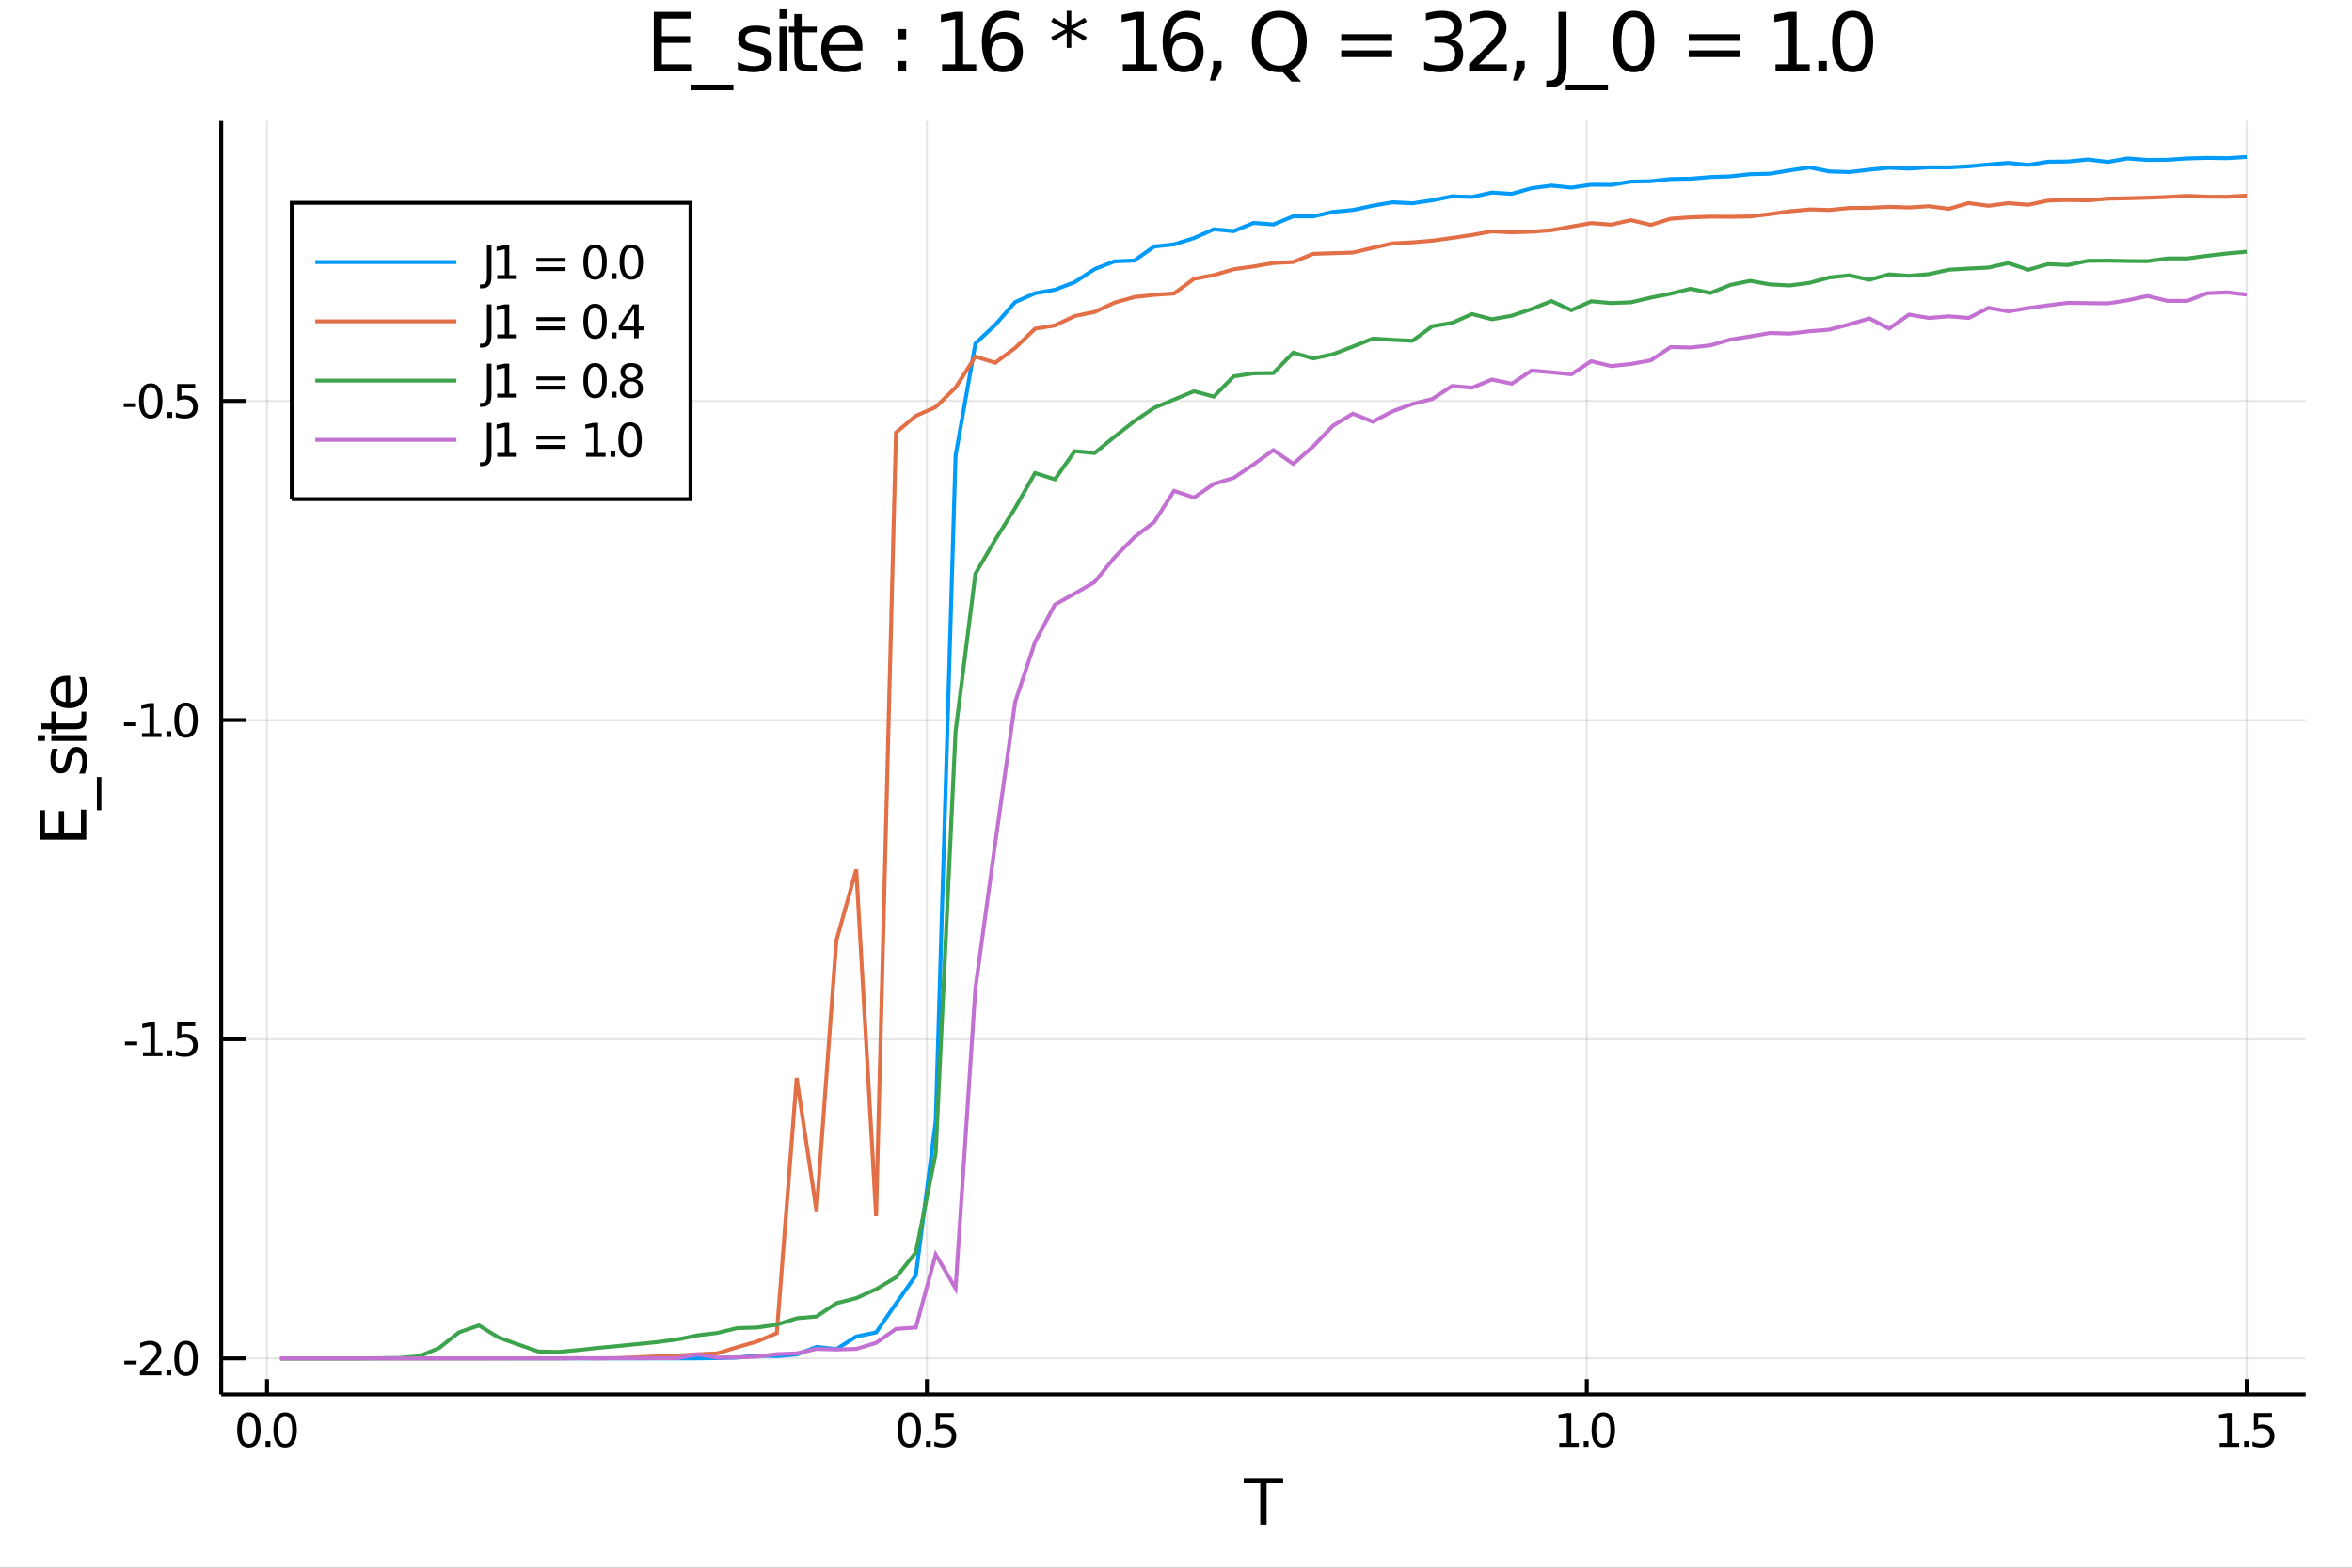 <?xml version="1.0" encoding="utf-8"?>
<svg xmlns="http://www.w3.org/2000/svg" xmlns:xlink="http://www.w3.org/1999/xlink" width="4800" height="3200" viewBox="0 0 19200 12800">
<rect x="0" y="0" width="19200" height="12800" fill="#333333" stroke="none"/>
<defs>
  <clipPath id="clip1400">
    <rect x="0" y="0" width="19200" height="12800"/>
  </clipPath>
</defs>
<path clip-path="url(#clip1400)" d="
M0 12800 L19200 12800 L19200 0 L0 0  Z
  " fill="#ffffff" fill-rule="evenodd" fill-opacity="1"/>
<defs>
  <clipPath id="clip1401">
    <rect x="3840" y="0" width="13441" height="12800"/>
  </clipPath>
</defs>
<path clip-path="url(#clip1400)" d="
M1805.78 11385.4 L18822 11385.4 L18822 987.777 L1805.78 987.777  Z
  " fill="#ffffff" fill-rule="evenodd" fill-opacity="1"/>
<defs>
  <clipPath id="clip1402">
    <rect x="1805" y="987" width="17017" height="10399"/>
  </clipPath>
</defs>
<polyline clip-path="url(#clip1402)" style="stroke:#000000; stroke-width:16; stroke-opacity:0.1; fill:none" points="
  2179.64,11385.4 2179.64,987.777 
  "/>
<polyline clip-path="url(#clip1402)" style="stroke:#000000; stroke-width:16; stroke-opacity:0.1; fill:none" points="
  7566.58,11385.4 7566.58,987.777 
  "/>
<polyline clip-path="url(#clip1402)" style="stroke:#000000; stroke-width:16; stroke-opacity:0.1; fill:none" points="
  12953.5,11385.4 12953.5,987.777 
  "/>
<polyline clip-path="url(#clip1402)" style="stroke:#000000; stroke-width:16; stroke-opacity:0.1; fill:none" points="
  18340.5,11385.4 18340.5,987.777 
  "/>
<polyline clip-path="url(#clip1402)" style="stroke:#000000; stroke-width:16; stroke-opacity:0.1; fill:none" points="
  1805.78,11091.2 18822,11091.2 
  "/>
<polyline clip-path="url(#clip1402)" style="stroke:#000000; stroke-width:16; stroke-opacity:0.1; fill:none" points="
  1805.78,8485.29 18822,8485.29 
  "/>
<polyline clip-path="url(#clip1402)" style="stroke:#000000; stroke-width:16; stroke-opacity:0.1; fill:none" points="
  1805.78,5879.41 18822,5879.41 
  "/>
<polyline clip-path="url(#clip1402)" style="stroke:#000000; stroke-width:16; stroke-opacity:0.1; fill:none" points="
  1805.78,3273.54 18822,3273.54 
  "/>
<polyline clip-path="url(#clip1400)" style="stroke:#000000; stroke-width:32; stroke-opacity:1; fill:none" points="
  1805.78,11385.4 18822,11385.4 
  "/>
<polyline clip-path="url(#clip1400)" style="stroke:#000000; stroke-width:32; stroke-opacity:1; fill:none" points="
  1805.78,11385.4 1805.78,987.777 
  "/>
<polyline clip-path="url(#clip1400)" style="stroke:#000000; stroke-width:32; stroke-opacity:1; fill:none" points="
  2179.64,11385.4 2179.64,11260.7 
  "/>
<polyline clip-path="url(#clip1400)" style="stroke:#000000; stroke-width:32; stroke-opacity:1; fill:none" points="
  7566.58,11385.4 7566.58,11260.7 
  "/>
<polyline clip-path="url(#clip1400)" style="stroke:#000000; stroke-width:32; stroke-opacity:1; fill:none" points="
  12953.5,11385.4 12953.5,11260.7 
  "/>
<polyline clip-path="url(#clip1400)" style="stroke:#000000; stroke-width:32; stroke-opacity:1; fill:none" points="
  18340.5,11385.4 18340.5,11260.7 
  "/>
<polyline clip-path="url(#clip1400)" style="stroke:#000000; stroke-width:32; stroke-opacity:1; fill:none" points="
  1805.78,11091.2 2009.98,11091.2 
  "/>
<polyline clip-path="url(#clip1400)" style="stroke:#000000; stroke-width:32; stroke-opacity:1; fill:none" points="
  1805.78,8485.29 2009.98,8485.29 
  "/>
<polyline clip-path="url(#clip1400)" style="stroke:#000000; stroke-width:32; stroke-opacity:1; fill:none" points="
  1805.78,5879.41 2009.98,5879.41 
  "/>
<polyline clip-path="url(#clip1400)" style="stroke:#000000; stroke-width:32; stroke-opacity:1; fill:none" points="
  1805.78,3273.54 2009.98,3273.54 
  "/>
<path clip-path="url(#clip1400)" d="M 0 0 M2031.77 11561.4 Q2002.88 11561.4 1988.25 11589.9 Q1973.8 11618.2 1973.8 11675.3 Q1973.8 11732.1 1988.25 11760.6 Q2002.88 11789 2031.77 11789 Q2060.84 11789 2075.28 11760.6 Q2089.91 11732.1 2089.91 11675.3 Q2089.91 11618.2 2075.28 11589.9 Q2060.84 11561.4 2031.77 11561.4 M2031.77 11531.7 Q2078.25 11531.7 2102.69 11568.6 Q2127.32 11605.3 2127.32 11675.3 Q2127.32 11745.1 2102.69 11781.9 Q2078.25 11818.6 2031.77 11818.6 Q1985.28 11818.6 1960.66 11781.9 Q1936.21 11745.1 1936.21 11675.3 Q1936.21 11605.3 1960.66 11568.6 Q1985.28 11531.7 2031.77 11531.7 Z" fill="#000000" fill-rule="evenodd" fill-opacity="1" /><path clip-path="url(#clip1400)" d="M 0 0 M2167.88 11766.2 L2206.95 11766.2 L2206.95 11813.2 L2167.88 11813.2 L2167.88 11766.2 Z" fill="#000000" fill-rule="evenodd" fill-opacity="1" /><path clip-path="url(#clip1400)" d="M 0 0 M2327.5 11561.4 Q2298.62 11561.4 2283.99 11589.9 Q2269.54 11618.2 2269.54 11675.3 Q2269.54 11732.1 2283.99 11760.6 Q2298.62 11789 2327.5 11789 Q2356.58 11789 2371.02 11760.6 Q2385.65 11732.1 2385.65 11675.3 Q2385.65 11618.2 2371.02 11589.9 Q2356.58 11561.4 2327.5 11561.4 M2327.5 11531.7 Q2373.99 11531.7 2398.43 11568.6 Q2423.06 11605.3 2423.06 11675.3 Q2423.06 11745.1 2398.43 11781.9 Q2373.99 11818.6 2327.5 11818.6 Q2281.02 11818.6 2256.39 11781.9 Q2231.95 11745.1 2231.95 11675.3 Q2231.95 11605.3 2256.39 11568.6 Q2281.02 11531.7 2327.5 11531.7 Z" fill="#000000" fill-rule="evenodd" fill-opacity="1" /><path clip-path="url(#clip1400)" d="M 0 0 M7422.69 11561.4 Q7393.8 11561.4 7379.17 11589.9 Q7364.72 11618.2 7364.72 11675.3 Q7364.72 11732.1 7379.17 11760.6 Q7393.8 11789 7422.69 11789 Q7451.76 11789 7466.21 11760.6 Q7480.83 11732.1 7480.83 11675.3 Q7480.83 11618.2 7466.21 11589.9 Q7451.76 11561.4 7422.69 11561.4 M7422.69 11531.7 Q7469.17 11531.7 7493.61 11568.6 Q7518.24 11605.3 7518.24 11675.3 Q7518.24 11745.1 7493.61 11781.9 Q7469.17 11818.6 7422.69 11818.6 Q7376.21 11818.6 7351.58 11781.9 Q7327.13 11745.1 7327.13 11675.3 Q7327.13 11605.3 7351.58 11568.6 Q7376.21 11531.7 7422.69 11531.7 Z" fill="#000000" fill-rule="evenodd" fill-opacity="1" /><path clip-path="url(#clip1400)" d="M 0 0 M7558.8 11766.2 L7597.87 11766.2 L7597.87 11813.2 L7558.8 11813.2 L7558.8 11766.2 Z" fill="#000000" fill-rule="evenodd" fill-opacity="1" /><path clip-path="url(#clip1400)" d="M 0 0 M7638.8 11536.7 L7785.65 11536.7 L7785.65 11568.2 L7673.06 11568.2 L7673.06 11636 Q7681.2 11633.2 7689.35 11631.9 Q7697.5 11630.4 7705.65 11630.4 Q7751.94 11630.4 7778.98 11655.8 Q7806.02 11681.2 7806.02 11724.5 Q7806.02 11769.1 7778.24 11794 Q7750.46 11818.6 7699.91 11818.6 Q7682.5 11818.6 7664.35 11815.6 Q7646.39 11812.7 7627.13 11806.7 L7627.13 11769.1 Q7643.8 11778.2 7661.57 11782.7 Q7679.35 11787.1 7699.17 11787.1 Q7731.2 11787.1 7749.91 11770.3 Q7768.61 11753.4 7768.61 11724.5 Q7768.61 11695.6 7749.91 11678.8 Q7731.2 11661.9 7699.17 11661.9 Q7684.17 11661.9 7669.17 11665.3 Q7654.35 11668.6 7638.8 11675.6 L7638.8 11536.7 Z" fill="#000000" fill-rule="evenodd" fill-opacity="1" /><path clip-path="url(#clip1400)" d="M 0 0 M12728.7 11781.7 L12789.8 11781.7 L12789.8 11570.8 L12723.3 11584.1 L12723.3 11550.1 L12789.4 11536.7 L12826.8 11536.7 L12826.8 11781.7 L12888 11781.7 L12888 11813.2 L12728.7 11813.2 L12728.7 11781.7 Z" fill="#000000" fill-rule="evenodd" fill-opacity="1" /><path clip-path="url(#clip1400)" d="M 0 0 M12928.5 11766.2 L12967.6 11766.2 L12967.6 11813.2 L12928.5 11813.2 L12928.5 11766.2 Z" fill="#000000" fill-rule="evenodd" fill-opacity="1" /><path clip-path="url(#clip1400)" d="M 0 0 M13088.1 11561.4 Q13059.3 11561.4 13044.6 11589.9 Q13030.2 11618.2 13030.2 11675.3 Q13030.2 11732.1 13044.6 11760.6 Q13059.3 11789 13088.1 11789 Q13117.2 11789 13131.7 11760.6 Q13146.3 11732.1 13146.3 11675.3 Q13146.3 11618.2 13131.7 11589.9 Q13117.2 11561.4 13088.1 11561.4 M13088.1 11531.7 Q13134.6 11531.7 13159.1 11568.6 Q13183.7 11605.3 13183.7 11675.3 Q13183.7 11745.1 13159.1 11781.9 Q13134.6 11818.6 13088.1 11818.6 Q13041.7 11818.6 13017 11781.9 Q12992.6 11745.1 12992.6 11675.3 Q12992.6 11605.3 13017 11568.6 Q13041.7 11531.7 13088.1 11531.7 Z" fill="#000000" fill-rule="evenodd" fill-opacity="1" /><path clip-path="url(#clip1400)" d="M 0 0 M18119.6 11781.7 L18180.7 11781.7 L18180.7 11570.8 L18114.3 11584.1 L18114.3 11550.1 L18180.4 11536.7 L18217.8 11536.7 L18217.8 11781.7 L18278.9 11781.7 L18278.9 11813.2 L18119.6 11813.2 L18119.6 11781.7 Z" fill="#000000" fill-rule="evenodd" fill-opacity="1" /><path clip-path="url(#clip1400)" d="M 0 0 M18319.4 11766.2 L18358.5 11766.2 L18358.5 11813.2 L18319.4 11813.2 L18319.4 11766.2 Z" fill="#000000" fill-rule="evenodd" fill-opacity="1" /><path clip-path="url(#clip1400)" d="M 0 0 M18399.4 11536.7 L18546.3 11536.7 L18546.3 11568.2 L18433.7 11568.2 L18433.7 11636 Q18441.8 11633.2 18450 11631.9 Q18458.1 11630.4 18466.3 11630.4 Q18512.6 11630.4 18539.6 11655.8 Q18566.7 11681.2 18566.7 11724.5 Q18566.7 11769.1 18538.9 11794 Q18511.1 11818.6 18460.5 11818.6 Q18443.1 11818.6 18425 11815.6 Q18407 11812.7 18387.8 11806.7 L18387.8 11769.1 Q18404.4 11778.2 18422.2 11782.7 Q18440 11787.1 18459.8 11787.1 Q18491.8 11787.1 18510.5 11770.3 Q18529.3 11753.4 18529.3 11724.5 Q18529.3 11695.6 18510.5 11678.8 Q18491.8 11661.9 18459.8 11661.9 Q18444.8 11661.9 18429.8 11665.3 Q18415 11668.6 18399.4 11675.6 L18399.4 11536.7 Z" fill="#000000" fill-rule="evenodd" fill-opacity="1" /><path clip-path="url(#clip1400)" d="M 0 0 M1014.9 11110.3 L1114.71 11110.3 L1114.71 11140.7 L1014.9 11140.7 L1014.9 11110.3 Z" fill="#000000" fill-rule="evenodd" fill-opacity="1" /><path clip-path="url(#clip1400)" d="M 0 0 M1187.49 11197.9 L1318.04 11197.9 L1318.04 11229.4 L1142.49 11229.4 L1142.49 11197.9 Q1163.78 11175.9 1200.45 11138.9 Q1237.3 11101.6 1246.75 11090.9 Q1264.71 11070.7 1271.75 11056.8 Q1278.97 11042.7 1278.97 11029.2 Q1278.97 11007.2 1263.41 10993.3 Q1248.04 10979.4 1223.23 10979.4 Q1205.64 10979.4 1186.01 10985.5 Q1166.56 10991.6 1144.34 11004 L1144.34 10966.3 Q1166.93 10957.2 1186.56 10952.6 Q1206.19 10947.9 1222.49 10947.9 Q1265.45 10947.9 1291.01 10969.4 Q1316.56 10990.9 1316.56 11026.8 Q1316.56 11043.9 1310.08 11059.2 Q1303.78 11074.4 1286.93 11095.1 Q1282.3 11100.5 1257.49 11126.3 Q1232.67 11151.8 1187.49 11197.9 Z" fill="#000000" fill-rule="evenodd" fill-opacity="1" /><path clip-path="url(#clip1400)" d="M 0 0 M1358.6 11182.4 L1397.67 11182.4 L1397.67 11229.4 L1358.6 11229.4 L1358.6 11182.4 Z" fill="#000000" fill-rule="evenodd" fill-opacity="1" /><path clip-path="url(#clip1400)" d="M 0 0 M1518.23 10977.6 Q1489.34 10977.6 1474.71 11006.1 Q1460.26 11034.4 1460.26 11091.4 Q1460.26 11148.3 1474.71 11176.8 Q1489.34 11205.1 1518.23 11205.1 Q1547.3 11205.1 1561.74 11176.8 Q1576.37 11148.3 1576.37 11091.4 Q1576.37 11034.4 1561.74 11006.1 Q1547.3 10977.6 1518.23 10977.6 M1518.23 10947.9 Q1564.71 10947.9 1589.15 10984.8 Q1613.78 11021.4 1613.78 11091.4 Q1613.78 11161.3 1589.15 11198.1 Q1564.71 11234.8 1518.23 11234.8 Q1471.75 11234.8 1447.12 11198.1 Q1422.67 11161.3 1422.67 11091.4 Q1422.67 11021.4 1447.12 10984.8 Q1471.75 10947.9 1518.23 10947.9 Z" fill="#000000" fill-rule="evenodd" fill-opacity="1" /><path clip-path="url(#clip1400)" d="M 0 0 M1019.9 8504.46 L1119.71 8504.46 L1119.71 8534.83 L1019.9 8534.83 L1019.9 8504.46 Z" fill="#000000" fill-rule="evenodd" fill-opacity="1" /><path clip-path="url(#clip1400)" d="M 0 0 M1166.75 8592.05 L1227.86 8592.05 L1227.86 8381.12 L1161.38 8394.46 L1161.38 8360.38 L1227.49 8347.05 L1264.89 8347.05 L1264.89 8592.05 L1326.01 8592.05 L1326.01 8623.53 L1166.75 8623.53 L1166.75 8592.05 Z" fill="#000000" fill-rule="evenodd" fill-opacity="1" /><path clip-path="url(#clip1400)" d="M 0 0 M1366.56 8576.49 L1405.63 8576.49 L1405.63 8623.53 L1366.56 8623.53 L1366.56 8576.49 Z" fill="#000000" fill-rule="evenodd" fill-opacity="1" /><path clip-path="url(#clip1400)" d="M 0 0 M1446.56 8347.05 L1593.41 8347.05 L1593.41 8378.53 L1480.82 8378.53 L1480.82 8446.31 Q1488.97 8443.53 1497.12 8442.23 Q1505.26 8440.75 1513.41 8440.75 Q1559.71 8440.75 1586.74 8466.12 Q1613.78 8491.49 1613.78 8534.83 Q1613.78 8579.46 1586 8604.27 Q1558.23 8628.9 1507.67 8628.9 Q1490.26 8628.9 1472.12 8625.94 Q1454.15 8622.97 1434.89 8617.05 L1434.89 8579.46 Q1451.56 8588.53 1469.34 8592.97 Q1487.12 8597.42 1506.93 8597.42 Q1538.97 8597.42 1557.67 8580.57 Q1576.37 8563.72 1576.37 8534.83 Q1576.37 8505.94 1557.67 8489.09 Q1538.97 8472.23 1506.93 8472.23 Q1491.93 8472.23 1476.93 8475.57 Q1462.12 8478.9 1446.56 8485.94 L1446.56 8347.05 Z" fill="#000000" fill-rule="evenodd" fill-opacity="1" /><path clip-path="url(#clip1400)" d="M 0 0 M1011.93 5898.58 L1111.75 5898.58 L1111.75 5928.95 L1011.93 5928.95 L1011.93 5898.58 Z" fill="#000000" fill-rule="evenodd" fill-opacity="1" /><path clip-path="url(#clip1400)" d="M 0 0 M1158.78 5986.17 L1219.89 5986.17 L1219.89 5775.25 L1153.41 5788.58 L1153.41 5754.51 L1219.52 5741.17 L1256.93 5741.17 L1256.93 5986.17 L1318.04 5986.17 L1318.04 6017.65 L1158.78 6017.65 L1158.78 5986.17 Z" fill="#000000" fill-rule="evenodd" fill-opacity="1" /><path clip-path="url(#clip1400)" d="M 0 0 M1358.6 5970.62 L1397.67 5970.62 L1397.67 6017.65 L1358.6 6017.65 L1358.6 5970.62 Z" fill="#000000" fill-rule="evenodd" fill-opacity="1" /><path clip-path="url(#clip1400)" d="M 0 0 M1518.23 5765.8 Q1489.34 5765.8 1474.71 5794.32 Q1460.26 5822.66 1460.26 5879.69 Q1460.26 5936.54 1474.71 5965.06 Q1489.34 5993.4 1518.23 5993.4 Q1547.3 5993.4 1561.74 5965.06 Q1576.37 5936.54 1576.37 5879.69 Q1576.37 5822.66 1561.74 5794.32 Q1547.3 5765.8 1518.23 5765.8 M1518.23 5736.17 Q1564.71 5736.17 1589.15 5773.03 Q1613.78 5809.69 1613.78 5879.69 Q1613.78 5949.51 1589.15 5986.36 Q1564.71 6023.02 1518.23 6023.02 Q1471.75 6023.02 1447.12 5986.36 Q1422.67 5949.51 1422.67 5879.69 Q1422.67 5809.69 1447.12 5773.03 Q1471.75 5736.17 1518.23 5736.17 Z" fill="#000000" fill-rule="evenodd" fill-opacity="1" /><path clip-path="url(#clip1400)" d="M 0 0 M1010.08 3292.71 L1109.9 3292.71 L1109.9 3323.08 L1010.08 3323.08 L1010.08 3292.71 Z" fill="#000000" fill-rule="evenodd" fill-opacity="1" /><path clip-path="url(#clip1400)" d="M 0 0 M1230.45 3159.93 Q1201.56 3159.93 1186.93 3188.45 Q1172.49 3216.78 1172.49 3273.82 Q1172.49 3330.67 1186.93 3359.19 Q1201.56 3387.52 1230.45 3387.52 Q1259.52 3387.52 1273.97 3359.19 Q1288.6 3330.67 1288.6 3273.82 Q1288.6 3216.78 1273.97 3188.45 Q1259.52 3159.93 1230.45 3159.93 M1230.45 3130.3 Q1276.93 3130.3 1301.38 3167.15 Q1326.01 3203.82 1326.01 3273.82 Q1326.01 3343.63 1301.38 3380.48 Q1276.93 3417.15 1230.45 3417.15 Q1183.97 3417.15 1159.34 3380.48 Q1134.9 3343.63 1134.9 3273.82 Q1134.9 3203.82 1159.34 3167.15 Q1183.97 3130.3 1230.45 3130.3 Z" fill="#000000" fill-rule="evenodd" fill-opacity="1" /><path clip-path="url(#clip1400)" d="M 0 0 M1366.56 3364.74 L1405.63 3364.74 L1405.63 3411.78 L1366.56 3411.78 L1366.56 3364.74 Z" fill="#000000" fill-rule="evenodd" fill-opacity="1" /><path clip-path="url(#clip1400)" d="M 0 0 M1446.56 3135.3 L1593.41 3135.3 L1593.41 3166.78 L1480.82 3166.78 L1480.82 3234.56 Q1488.97 3231.78 1497.12 3230.48 Q1505.26 3229 1513.41 3229 Q1559.71 3229 1586.74 3254.37 Q1613.78 3279.74 1613.78 3323.08 Q1613.78 3367.71 1586 3392.52 Q1558.23 3417.15 1507.67 3417.15 Q1490.26 3417.15 1472.12 3414.19 Q1454.15 3411.22 1434.89 3405.3 L1434.89 3367.71 Q1451.56 3376.78 1469.34 3381.22 Q1487.12 3385.67 1506.93 3385.67 Q1538.97 3385.67 1557.67 3368.82 Q1576.37 3351.96 1576.37 3323.08 Q1576.37 3294.19 1557.67 3277.34 Q1538.97 3260.48 1506.93 3260.48 Q1491.93 3260.48 1476.93 3263.82 Q1462.12 3267.15 1446.56 3274.19 L1446.56 3135.3 Z" fill="#000000" fill-rule="evenodd" fill-opacity="1" /><path clip-path="url(#clip1400)" d="M 0 0 M5337.14 96.768 L5643.06 96.768 L5643.06 151.86 L5402.6 151.86 L5402.6 295.1 L5633.01 295.1 L5633.01 350.193 L5402.6 350.193 L5402.6 525.516 L5648.89 525.516 L5648.89 580.608 L5337.14 580.608 L5337.14 96.768 Z" fill="#000000" fill-rule="evenodd" fill-opacity="1" /><path clip-path="url(#clip1400)" d="M 0 0 M5987.22 690.793 L5987.22 737.135 L5642.41 737.135 L5642.41 690.793 L5987.22 690.793 Z" fill="#000000" fill-rule="evenodd" fill-opacity="1" /><path clip-path="url(#clip1400)" d="M 0 0 M6281.16 228.341 L6281.16 284.73 Q6255.88 271.767 6228.66 265.286 Q6201.44 258.804 6172.27 258.804 Q6127.87 258.804 6105.51 272.415 Q6083.47 286.026 6083.47 313.248 Q6083.47 333.989 6099.35 345.98 Q6115.23 357.646 6163.2 368.341 L6183.61 372.878 Q6247.13 386.489 6273.7 411.442 Q6300.6 436.072 6300.6 480.47 Q6300.6 531.025 6260.42 560.516 Q6220.56 590.006 6150.56 590.006 Q6121.39 590.006 6089.63 584.173 Q6058.2 578.664 6023.2 567.321 L6023.2 505.747 Q6056.25 522.923 6088.34 531.673 Q6120.42 540.099 6151.85 540.099 Q6193.98 540.099 6216.67 525.84 Q6239.35 511.257 6239.35 485.007 Q6239.35 460.701 6222.83 447.738 Q6206.62 434.775 6151.21 422.785 L6130.46 417.924 Q6075.05 406.257 6050.42 382.276 Q6025.79 357.97 6025.79 315.841 Q6025.79 264.637 6062.09 236.767 Q6098.38 208.897 6165.14 208.897 Q6198.2 208.897 6227.36 213.758 Q6256.53 218.619 6281.16 228.341 Z" fill="#000000" fill-rule="evenodd" fill-opacity="1" /><path clip-path="url(#clip1400)" d="M 0 0 M6363.15 217.647 L6422.78 217.647 L6422.78 580.608 L6363.15 580.608 L6363.15 217.647 M6363.15 76.351 L6422.78 76.351 L6422.78 151.86 L6363.15 151.86 L6363.15 76.351 Z" fill="#000000" fill-rule="evenodd" fill-opacity="1" /><path clip-path="url(#clip1400)" d="M 0 0 M6544.31 114.592 L6544.31 217.647 L6667.13 217.647 L6667.13 263.989 L6544.31 263.989 L6544.31 461.025 Q6544.31 505.423 6556.3 518.062 Q6568.61 530.701 6605.88 530.701 L6667.13 530.701 L6667.13 580.608 L6605.88 580.608 Q6536.85 580.608 6510.6 555.006 Q6484.35 529.08 6484.35 461.025 L6484.35 263.989 L6440.6 263.989 L6440.6 217.647 L6484.35 217.647 L6484.35 114.592 L6544.31 114.592 Z" fill="#000000" fill-rule="evenodd" fill-opacity="1" /><path clip-path="url(#clip1400)" d="M 0 0 M7040.14 384.22 L7040.14 413.387 L6765.97 413.387 Q6769.86 474.96 6802.91 507.368 Q6836.29 539.451 6895.6 539.451 Q6929.95 539.451 6962.03 531.025 Q6994.44 522.599 7026.2 505.747 L7026.2 562.136 Q6994.12 575.747 6960.41 582.877 Q6926.71 590.006 6892.03 590.006 Q6805.18 590.006 6754.3 539.451 Q6703.75 488.896 6703.75 402.692 Q6703.75 313.572 6751.71 261.397 Q6800 208.897 6881.66 208.897 Q6954.9 208.897 6997.36 256.212 Q7040.14 303.202 7040.14 384.22 M6980.51 366.72 Q6979.86 317.785 6952.96 288.619 Q6926.39 259.452 6882.31 259.452 Q6832.41 259.452 6802.27 287.647 Q6772.45 315.841 6767.91 367.044 L6980.51 366.72 Z" fill="#000000" fill-rule="evenodd" fill-opacity="1" /><path clip-path="url(#clip1400)" d="M 0 0 M7328.88 498.294 L7397.26 498.294 L7397.26 580.608 L7328.88 580.608 L7328.88 498.294 M7328.88 237.415 L7397.26 237.415 L7397.26 319.73 L7328.88 319.73 L7328.88 237.415 Z" fill="#000000" fill-rule="evenodd" fill-opacity="1" /><path clip-path="url(#clip1400)" d="M 0 0 M7690.55 525.516 L7797.49 525.516 L7797.49 156.397 L7681.15 179.731 L7681.15 120.101 L7796.84 96.768 L7862.31 96.768 L7862.31 525.516 L7969.25 525.516 L7969.25 580.608 L7690.55 580.608 L7690.55 525.516 Z" fill="#000000" fill-rule="evenodd" fill-opacity="1" /><path clip-path="url(#clip1400)" d="M 0 0 M8188.32 312.6 Q8144.25 312.6 8118.32 342.739 Q8092.72 372.878 8092.72 425.377 Q8092.72 477.553 8118.32 508.016 Q8144.25 538.155 8188.32 538.155 Q8232.4 538.155 8258 508.016 Q8283.93 477.553 8283.93 425.377 Q8283.93 372.878 8258 342.739 Q8232.4 312.6 8188.32 312.6 M8318.28 107.462 L8318.28 167.092 Q8293.65 155.425 8268.37 149.268 Q8243.42 143.11 8218.79 143.11 Q8153.97 143.11 8119.62 186.86 Q8085.59 230.61 8080.73 319.082 Q8099.85 290.887 8128.69 275.98 Q8157.54 260.749 8192.21 260.749 Q8265.13 260.749 8307.26 305.147 Q8349.71 349.22 8349.71 425.377 Q8349.71 499.914 8305.64 544.96 Q8261.56 590.006 8188.32 590.006 Q8104.39 590.006 8059.99 525.84 Q8015.59 461.349 8015.59 339.174 Q8015.59 224.453 8070.04 156.397 Q8124.48 88.018 8216.19 88.018 Q8240.82 88.018 8265.78 92.879 Q8291.05 97.74 8318.28 107.462 Z" fill="#000000" fill-rule="evenodd" fill-opacity="1" /><path clip-path="url(#clip1400)" d="M 0 0 M8872.76 176.49 L8756.42 239.36 L8872.76 302.554 L8853.97 334.313 L8745.08 268.526 L8745.08 390.702 L8708.14 390.702 L8708.14 268.526 L8599.25 334.313 L8580.45 302.554 L8696.79 239.36 L8580.45 176.49 L8599.25 144.407 L8708.14 210.193 L8708.14 88.018 L8745.08 88.018 L8745.08 210.193 L8853.97 144.407 L8872.76 176.49 Z" fill="#000000" fill-rule="evenodd" fill-opacity="1" /><path clip-path="url(#clip1400)" d="M 0 0 M9166.05 525.516 L9272.99 525.516 L9272.99 156.397 L9156.65 179.731 L9156.65 120.101 L9272.35 96.768 L9337.81 96.768 L9337.81 525.516 L9444.75 525.516 L9444.75 580.608 L9166.05 580.608 L9166.05 525.516 Z" fill="#000000" fill-rule="evenodd" fill-opacity="1" /><path clip-path="url(#clip1400)" d="M 0 0 M9663.83 312.6 Q9619.75 312.6 9593.83 342.739 Q9568.22 372.878 9568.22 425.377 Q9568.22 477.553 9593.83 508.016 Q9619.75 538.155 9663.83 538.155 Q9707.9 538.155 9733.5 508.016 Q9759.43 477.553 9759.43 425.377 Q9759.43 372.878 9733.5 342.739 Q9707.9 312.6 9663.83 312.6 M9793.78 107.462 L9793.78 167.092 Q9769.15 155.425 9743.87 149.268 Q9718.92 143.11 9694.29 143.11 Q9629.47 143.11 9595.12 186.86 Q9561.09 230.61 9556.23 319.082 Q9575.35 290.887 9604.2 275.98 Q9633.04 260.749 9667.71 260.749 Q9740.63 260.749 9782.76 305.147 Q9825.21 349.22 9825.21 425.377 Q9825.21 499.914 9781.14 544.96 Q9737.07 590.006 9663.83 590.006 Q9579.89 590.006 9535.49 525.84 Q9491.09 461.349 9491.09 339.174 Q9491.09 224.453 9545.54 156.397 Q9599.98 88.018 9691.7 88.018 Q9716.33 88.018 9741.28 92.879 Q9766.56 97.74 9793.78 107.462 Z" fill="#000000" fill-rule="evenodd" fill-opacity="1" /><path clip-path="url(#clip1400)" d="M 0 0 M9902.99 498.294 L9971.37 498.294 L9971.37 554.034 L9918.22 657.737 L9876.42 657.737 L9902.99 554.034 L9902.99 498.294 Z" fill="#000000" fill-rule="evenodd" fill-opacity="1" /><path clip-path="url(#clip1400)" d="M 0 0 M10443.9 141.166 Q10372.6 141.166 10330.4 194.314 Q10288.6 247.462 10288.6 339.174 Q10288.6 430.563 10330.4 483.71 Q10372.6 536.858 10443.9 536.858 Q10515.2 536.858 10556.6 483.71 Q10598.4 430.563 10598.4 339.174 Q10598.4 247.462 10556.6 194.314 Q10515.2 141.166 10443.9 141.166 M10535.6 571.858 L10621.8 666.163 L10542.7 666.163 L10471.1 588.71 Q10460.4 589.358 10454.6 589.682 Q10449.1 590.006 10443.9 590.006 Q10341.8 590.006 10280.5 521.951 Q10219.6 453.572 10219.6 339.174 Q10219.6 224.453 10280.5 156.397 Q10341.8 88.018 10443.9 88.018 Q10545.6 88.018 10606.6 156.397 Q10667.5 224.453 10667.5 339.174 Q10667.5 423.433 10633.4 483.386 Q10599.7 543.34 10535.6 571.858 Z" fill="#000000" fill-rule="evenodd" fill-opacity="1" /><path clip-path="url(#clip1400)" d="M 0 0 M10948.8 279.221 L11364.2 279.221 L11364.2 333.665 L10948.8 333.665 L10948.8 279.221 M10948.8 411.442 L11364.2 411.442 L11364.2 466.535 L10948.8 466.535 L10948.8 411.442 Z" fill="#000000" fill-rule="evenodd" fill-opacity="1" /><path clip-path="url(#clip1400)" d="M 0 0 M11844.5 319.73 Q11891.5 329.776 11917.7 361.535 Q11944.3 393.294 11944.3 439.961 Q11944.3 511.581 11895.1 550.793 Q11845.8 590.006 11755.1 590.006 Q11724.6 590.006 11692.2 583.849 Q11660.1 578.015 11625.8 566.025 L11625.8 502.831 Q11653 518.71 11685.4 526.812 Q11717.8 534.914 11753.1 534.914 Q11814.7 534.914 11846.8 510.608 Q11879.2 486.303 11879.2 439.961 Q11879.2 397.183 11849 373.202 Q11819.2 348.896 11765.8 348.896 L11709.4 348.896 L11709.4 295.1 L11768.4 295.1 Q11816.6 295.1 11842.2 275.98 Q11867.8 256.536 11867.8 220.24 Q11867.8 182.971 11841.3 163.203 Q11815 143.11 11765.8 143.11 Q11738.9 143.11 11708.1 148.944 Q11677.3 154.777 11640.3 167.092 L11640.3 108.759 Q11677.6 98.388 11710 93.203 Q11742.7 88.018 11771.6 88.018 Q11846.1 88.018 11889.6 122.046 Q11933 155.749 11933 213.434 Q11933 253.619 11910 281.489 Q11887 309.035 11844.5 319.73 Z" fill="#000000" fill-rule="evenodd" fill-opacity="1" /><path clip-path="url(#clip1400)" d="M 0 0 M12071.7 525.516 L12300.2 525.516 L12300.2 580.608 L11992.9 580.608 L11992.9 525.516 Q12030.2 486.951 12094.4 422.137 Q12158.9 356.998 12175.4 338.202 Q12206.8 302.878 12219.1 278.573 Q12231.8 253.943 12231.8 230.286 Q12231.8 191.721 12204.6 167.416 Q12177.7 143.11 12134.2 143.11 Q12103.4 143.11 12069.1 153.805 Q12035.1 164.499 11996.2 186.212 L11996.2 120.101 Q12035.7 104.222 12070.1 96.12 Q12104.4 88.018 12132.9 88.018 Q12208.1 88.018 12252.8 125.61 Q12297.6 163.203 12297.6 226.073 Q12297.6 255.888 12286.2 282.786 Q12275.2 309.359 12245.7 345.656 Q12237.6 355.054 12194.2 400.1 Q12150.8 444.822 12071.7 525.516 Z" fill="#000000" fill-rule="evenodd" fill-opacity="1" /><path clip-path="url(#clip1400)" d="M 0 0 M12377.9 498.294 L12446.3 498.294 L12446.3 554.034 L12393.2 657.737 L12351.4 657.737 L12377.9 554.034 L12377.9 498.294 Z" fill="#000000" fill-rule="evenodd" fill-opacity="1" /><path clip-path="url(#clip1400)" d="M 0 0 M12722.4 96.768 L12787.9 96.768 L12787.9 546.904 Q12787.9 634.404 12754.5 673.941 Q12721.4 713.478 12647.9 713.478 L12622.9 713.478 L12622.9 658.385 L12643.3 658.385 Q12686.8 658.385 12704.6 634.08 Q12722.4 609.775 12722.4 546.904 L12722.4 96.768 Z" fill="#000000" fill-rule="evenodd" fill-opacity="1" /><path clip-path="url(#clip1400)" d="M 0 0 M13126.2 690.793 L13126.2 737.135 L12781.4 737.135 L12781.4 690.793 L13126.2 690.793 Z" fill="#000000" fill-rule="evenodd" fill-opacity="1" /><path clip-path="url(#clip1400)" d="M 0 0 M13337.2 139.87 Q13286.6 139.87 13261 189.777 Q13235.8 239.36 13235.8 339.174 Q13235.8 438.664 13261 488.571 Q13286.6 538.155 13337.2 538.155 Q13388.1 538.155 13413.3 488.571 Q13438.9 438.664 13438.9 339.174 Q13438.9 239.36 13413.3 189.777 Q13388.1 139.87 13337.2 139.87 M13337.2 88.018 Q13418.5 88.018 13461.3 152.508 Q13504.4 216.675 13504.4 339.174 Q13504.4 461.349 13461.3 525.84 Q13418.5 590.006 13337.2 590.006 Q13255.8 590.006 13212.7 525.84 Q13170 461.349 13170 339.174 Q13170 216.675 13212.7 152.508 Q13255.8 88.018 13337.2 88.018 Z" fill="#000000" fill-rule="evenodd" fill-opacity="1" /><path clip-path="url(#clip1400)" d="M 0 0 M13785.7 279.221 L14201.2 279.221 L14201.2 333.665 L13785.7 333.665 L13785.7 279.221 M13785.7 411.442 L14201.2 411.442 L14201.2 466.535 L13785.7 466.535 L13785.7 411.442 Z" fill="#000000" fill-rule="evenodd" fill-opacity="1" /><path clip-path="url(#clip1400)" d="M 0 0 M14494.4 525.516 L14601.4 525.516 L14601.4 156.397 L14485 179.731 L14485 120.101 L14600.7 96.768 L14666.2 96.768 L14666.2 525.516 L14773.1 525.516 L14773.1 580.608 L14494.4 580.608 L14494.4 525.516 Z" fill="#000000" fill-rule="evenodd" fill-opacity="1" /><path clip-path="url(#clip1400)" d="M 0 0 M14844.1 498.294 L14912.5 498.294 L14912.5 580.608 L14844.1 580.608 L14844.1 498.294 Z" fill="#000000" fill-rule="evenodd" fill-opacity="1" /><path clip-path="url(#clip1400)" d="M 0 0 M15123.5 139.87 Q15072.9 139.87 15047.3 189.777 Q15022 239.36 15022 339.174 Q15022 438.664 15047.3 488.571 Q15072.9 538.155 15123.5 538.155 Q15174.4 538.155 15199.6 488.571 Q15225.2 438.664 15225.2 339.174 Q15225.2 239.36 15199.6 189.777 Q15174.4 139.87 15123.5 139.87 M15123.5 88.018 Q15204.8 88.018 15247.6 152.508 Q15290.7 216.675 15290.7 339.174 Q15290.7 461.349 15247.6 525.84 Q15204.8 590.006 15123.5 590.006 Q15042.1 590.006 14999 525.84 Q14956.3 461.349 14956.3 339.174 Q14956.3 216.675 14999 152.508 Q15042.1 88.018 15123.5 88.018 Z" fill="#000000" fill-rule="evenodd" fill-opacity="1" /><path clip-path="url(#clip1400)" d="M 0 0 M10153.1 12068.2 L10474.7 12068.2 L10474.7 12111.5 L10339.8 12111.5 L10339.8 12448.4 L10288.1 12448.4 L10288.1 12111.5 L10153.1 12111.5 L10153.1 12068.2 Z" fill="#000000" fill-rule="evenodd" fill-opacity="1" /><path clip-path="url(#clip1400)" d="M 0 0 M323.873 6855.64 L323.873 6615.27 L367.16 6615.27 L367.16 6804.21 L479.706 6804.21 L479.706 6623.17 L522.993 6623.17 L522.993 6804.21 L660.746 6804.21 L660.746 6610.69 L704.033 6610.69 L704.033 6855.64 L323.873 6855.64 Z" fill="#000000" fill-rule="evenodd" fill-opacity="1" /><path clip-path="url(#clip1400)" d="M 0 0 M790.607 6344.86 L827.019 6344.86 L827.019 6615.78 L790.607 6615.78 L790.607 6344.86 Z" fill="#000000" fill-rule="evenodd" fill-opacity="1" /><path clip-path="url(#clip1400)" d="M 0 0 M427.252 6113.91 L471.558 6113.91 Q461.373 6133.77 456.28 6155.16 Q451.187 6176.55 451.187 6199.47 Q451.187 6234.35 461.882 6251.92 Q472.576 6269.23 493.965 6269.23 Q510.261 6269.23 519.682 6256.76 Q528.849 6244.28 537.252 6206.6 L540.817 6190.55 Q551.511 6140.65 571.117 6119.77 Q590.469 6098.63 625.353 6098.63 Q665.075 6098.63 688.246 6130.21 Q711.417 6161.53 711.417 6216.53 Q711.417 6239.44 706.834 6264.4 Q702.505 6289.1 693.594 6316.6 L645.214 6316.6 Q658.709 6290.62 665.584 6265.42 Q672.205 6240.21 672.205 6215.51 Q672.205 6182.41 661.001 6164.58 Q649.543 6146.76 628.918 6146.76 Q609.821 6146.76 599.636 6159.74 Q589.451 6172.48 580.029 6216.02 L576.21 6232.31 Q567.043 6275.86 548.201 6295.21 Q529.104 6314.56 496.002 6314.56 Q455.771 6314.56 433.873 6286.04 Q411.975 6257.52 411.975 6205.07 Q411.975 6179.1 415.794 6156.18 Q419.613 6133.26 427.252 6113.91 Z" fill="#000000" fill-rule="evenodd" fill-opacity="1" /><path clip-path="url(#clip1400)" d="M 0 0 M418.85 6049.49 L418.85 6002.64 L704.033 6002.64 L704.033 6049.49 L418.85 6049.49 M307.832 6049.49 L307.832 6002.64 L367.16 6002.64 L367.16 6049.49 L307.832 6049.49 Z" fill="#000000" fill-rule="evenodd" fill-opacity="1" /><path clip-path="url(#clip1400)" d="M 0 0 M337.878 5907.15 L418.85 5907.15 L418.85 5810.65 L455.261 5810.65 L455.261 5907.15 L610.075 5907.15 Q644.96 5907.15 654.89 5897.73 Q664.821 5888.06 664.821 5858.77 L664.821 5810.65 L704.033 5810.65 L704.033 5858.77 Q704.033 5913.01 683.918 5933.63 Q663.547 5954.26 610.075 5954.26 L455.261 5954.26 L455.261 5988.63 L418.85 5988.63 L418.85 5954.26 L337.878 5954.26 L337.878 5907.15 Z" fill="#000000" fill-rule="evenodd" fill-opacity="1" /><path clip-path="url(#clip1400)" d="M 0 0 M549.729 5517.57 L572.645 5517.57 L572.645 5732.99 Q621.024 5729.93 646.487 5703.96 Q671.695 5677.73 671.695 5631.14 Q671.695 5604.15 665.075 5578.94 Q658.455 5553.47 645.214 5528.52 L689.519 5528.52 Q700.214 5553.73 705.816 5580.21 Q711.417 5606.69 711.417 5633.94 Q711.417 5702.18 671.695 5742.15 Q631.973 5781.88 564.242 5781.88 Q494.22 5781.88 453.224 5744.19 Q411.975 5706.25 411.975 5642.09 Q411.975 5584.54 449.15 5551.18 Q486.071 5517.57 549.729 5517.57 M535.979 5564.42 Q497.53 5564.93 474.613 5586.07 Q451.697 5606.95 451.697 5641.58 Q451.697 5680.79 473.849 5704.47 Q496.002 5727.9 536.233 5731.46 L535.979 5564.42 Z" fill="#000000" fill-rule="evenodd" fill-opacity="1" /><polyline clip-path="url(#clip1402)" style="stroke:#009af9; stroke-width:32; stroke-opacity:1; fill:none" points="
  2287.37,11091.2 2449.53,11091.2 2611.68,11091.2 2773.83,11091.2 2935.98,11091.2 3098.14,11091.2 3260.29,11091.2 3422.44,11091.2 3584.59,11091.2 3746.75,11091.2 
  3908.9,11091.2 4071.05,11091.2 4233.2,11091.2 4395.35,11091.2 4557.51,11091.2 4719.66,11091.2 4881.81,11091.2 5043.96,11091.2 5206.12,11091.2 5368.27,11091.2 
  5530.42,11091.2 5692.57,11091.1 5854.73,11088.9 6016.88,11084.8 6179.03,11068.6 6341.18,11072.6 6503.33,11059.5 6665.49,10998 6827.64,11015.7 6989.79,10912.7 
  7151.94,10879.1 7314.1,10644 7476.25,10413.5 7638.4,9153.88 7800.55,3719.45 7962.71,2804.15 8124.86,2652.08 8287.01,2466.48 8449.16,2394.29 8611.32,2365.76 
  8773.47,2303.7 8935.62,2197.36 9097.77,2134.02 9259.92,2127.66 9422.08,2012.65 9584.23,1995.37 9746.38,1944.06 9908.53,1871.99 10070.7,1887.2 10232.8,1820.38 
  10395,1832.81 10557.1,1766.6 10719.3,1766.92 10881.4,1730.18 11043.6,1714.49 11205.8,1679.56 11367.9,1651.61 11530.1,1659.87 11692.2,1635.54 11854.4,1603.03 
  12016.5,1608.33 12178.7,1572.29 12340.8,1582.96 12503,1536.71 12665.1,1515.45 12827.3,1531.95 12989.4,1508.35 13151.6,1509.72 13313.7,1482.87 13475.9,1479.68 
  13638,1461.58 13800.2,1459.12 13962.3,1445.76 14124.5,1440 14286.6,1422.32 14448.8,1418.24 14611,1390.96 14773.1,1367.34 14935.3,1400.08 15097.4,1404.94 
  15259.6,1385.72 15421.7,1369.39 15583.9,1376.61 15746,1366.27 15908.2,1366.92 16070.3,1358.03 16232.5,1343.19 16394.6,1330.02 16556.8,1346.69 16718.9,1320.47 
  16881.1,1318.77 17043.2,1302.35 17205.4,1321.9 17367.5,1294.12 17529.7,1306.23 17691.8,1304.92 17854,1294.14 18016.2,1289.29 18178.3,1291.96 18340.5,1282.05 
  
  "/>
<polyline clip-path="url(#clip1402)" style="stroke:#e26f46; stroke-width:32; stroke-opacity:1; fill:none" points="
  2287.37,11091.2 2449.53,11091.2 2611.68,11091.2 2773.83,11091.2 2935.98,11091.2 3098.14,11091.2 3260.29,11091.2 3422.44,11091.2 3584.59,11091.2 3746.75,11091.2 
  3908.9,11091.2 4071.05,11091.2 4233.2,11090.9 4395.35,11091.1 4557.51,11090.7 4719.66,11089.4 4881.81,11090.3 5043.96,11088.5 5206.12,11082.4 5368.27,11074.6 
  5530.42,11068 5692.57,11058 5854.73,11050.3 6016.88,11000.1 6179.03,10953.9 6341.18,10884.9 6503.33,8801.38 6665.49,9888.73 6827.64,7680.02 6989.79,7099.16 
  7151.94,9929.76 7314.1,3531.65 7476.25,3395.3 7638.4,3323.33 7800.55,3164.18 7962.71,2911.9 8124.86,2961.63 8287.01,2840.85 8449.16,2684.26 8611.32,2657.1 
  8773.47,2580.3 8935.62,2547.01 9097.77,2471.37 9259.92,2425.46 9422.08,2407.78 9584.23,2396.17 9746.38,2276.81 9908.53,2246.22 10070.7,2198.38 10232.8,2175.84 
  10395,2147.74 10557.1,2139.42 10719.3,2072.74 10881.4,2067.72 11043.6,2062.49 11205.8,2023.87 11367.9,1987.18 11530.1,1978.81 11692.2,1965.28 11854.4,1942.7 
  12016.5,1918.73 12178.7,1889.08 12340.8,1896.84 12503,1892.08 12665.1,1879.51 12827.3,1850.15 12989.4,1821.7 13151.6,1834.26 13313.7,1797.78 13475.9,1836.34 
  13638,1786.25 13800.2,1774.58 13962.3,1769.19 14124.5,1770.3 14286.6,1767.5 14448.8,1748.4 14611,1725.06 14773.1,1709.94 14935.3,1714.38 15097.4,1698.2 
  15259.6,1697.21 15421.7,1688.89 15583.9,1694.14 15746,1683.7 15908.2,1705.27 16070.3,1658.33 16232.5,1680.42 16394.6,1658.94 16556.8,1672.04 16718.9,1638.01 
  16881.1,1632.84 17043.2,1635.93 17205.4,1622.26 17367.5,1618.84 17529.7,1614.46 17691.8,1608.23 17854,1599.35 18016.2,1605.98 18178.3,1606.78 18340.5,1597.3 
  
  "/>
<polyline clip-path="url(#clip1402)" style="stroke:#3da44d; stroke-width:32; stroke-opacity:1; fill:none" points="
  2287.37,11091.2 2449.53,11091.2 2611.68,11091.2 2773.83,11091.2 2935.98,11091.1 3098.14,11089.7 3260.29,11087.3 3422.44,11073.9 3584.59,11006.4 3746.75,10878.6 
  3908.9,10822 4071.05,10921.1 4233.2,10979.2 4395.35,11035.2 4557.51,11038.8 4719.66,11023.1 4881.81,11005.8 5043.96,10990.6 5206.12,10974.1 5368.27,10957.7 
  5530.42,10936.4 5692.57,10903.5 5854.73,10883.5 6016.88,10844.2 6179.03,10839.2 6341.18,10815.5 6503.33,10763.8 6665.49,10749.2 6827.64,10640.8 6989.79,10599.3 
  7151.94,10525.7 7314.1,10429.6 7476.25,10225.1 7638.4,9417.5 7800.55,5971.76 7962.71,4683.65 8124.86,4406.37 8287.01,4147.8 8449.16,3862.36 8611.32,3913.61 
  8773.47,3683.73 8935.62,3698.9 9097.77,3566.41 9259.92,3438.64 9422.08,3329.66 9584.23,3262.27 9746.38,3194.38 9908.53,3238.2 10070.7,3072.65 10232.8,3048.02 
  10395,3045.75 10557.1,2879.58 10719.3,2926.57 10881.4,2891.82 11043.6,2829.53 11205.8,2765 11367.9,2774.55 11530.1,2782.42 11692.2,2663.57 11854.4,2635.76 
  12016.5,2564.01 12178.7,2606.92 12340.8,2577.79 12503,2522.96 12665.1,2458.51 12827.3,2532.73 12989.4,2460 13151.6,2474.82 13313.7,2468.24 13475.9,2430.4 
  13638,2397.81 13800.2,2357.58 13962.3,2392.49 14124.5,2326.62 14286.6,2293.24 14448.8,2322.19 14611,2330.76 14773.1,2309.07 14935.3,2265.36 15097.4,2248.04 
  15259.6,2284.66 15421.7,2239.95 15583.9,2251.83 15746,2238.29 15908.2,2202.16 16070.3,2192.89 16232.5,2184.72 16394.6,2147.86 16556.8,2202.78 16718.9,2156.66 
  16881.1,2163.69 17043.2,2129.52 17205.4,2128.47 17367.5,2131.21 17529.7,2132.58 17691.8,2110.11 17854,2110.38 18016.2,2088.71 18178.3,2069.78 18340.5,2055.18 
  
  "/>
<polyline clip-path="url(#clip1402)" style="stroke:#c271d2; stroke-width:32; stroke-opacity:1; fill:none" points="
  2287.37,11091.2 2449.53,11091.2 2611.68,11091.2 2773.83,11091.2 2935.98,11091.2 3098.14,11091.2 3260.29,11091.2 3422.44,11091.2 3584.59,11091.1 3746.75,11091.2 
  3908.9,11091.2 4071.05,11090.9 4233.2,11091 4395.35,11090.8 4557.51,11090.6 4719.66,11090.5 4881.81,11090.3 5043.96,11090.5 5206.12,11089.7 5368.27,11089.4 
  5530.42,11089.1 5692.57,11057.8 5854.73,11085.1 6016.88,11083.3 6179.03,11077.5 6341.18,11056.6 6503.33,11050.6 6665.49,11013.9 6827.64,11018.6 6989.79,11013.9 
  7151.94,10964.2 7314.1,10850.4 7476.25,10839.3 7638.4,10242.8 7800.55,10519.7 7962.71,8067.97 8124.86,6881.96 8287.01,5731.8 8449.16,5242.49 8611.32,4936.16 
  8773.47,4846.28 8935.62,4751.86 9097.77,4551.36 9259.92,4386.55 9422.08,4262.32 9584.23,4007.7 9746.38,4062.81 9908.53,3951.2 10070.7,3901.74 10232.8,3792.28 
  10395,3674.77 10557.1,3787.49 10719.3,3645.03 10881.4,3475.62 11043.6,3377.76 11205.8,3443.26 11367.9,3357.96 11530.1,3298.45 11692.2,3257.47 11854.4,3151.36 
  12016.5,3165.58 12178.7,3098.87 12340.8,3133.11 12503,3025.58 12665.1,3039.62 12827.3,3055.65 12989.4,2949.21 13151.6,2988.63 13313.7,2972.04 13475.9,2942.23 
  13638,2833.94 13800.2,2837.44 13962.3,2819.89 14124.5,2772.82 14286.6,2747.18 14448.8,2718.89 14611,2724.08 14773.1,2704.78 14935.3,2691.19 15097.4,2648.46 
  15259.6,2599.93 15421.7,2682.49 15583.9,2568.59 15746,2596.27 15908.2,2582.55 16070.3,2596.48 16232.5,2513.55 16394.6,2542.07 16556.8,2515.16 16718.9,2492.89 
  16881.1,2472.63 17043.2,2475.21 17205.4,2477.17 17367.5,2452.14 17529.7,2416.68 17691.8,2456.34 17854,2457.25 18016.2,2394.03 18178.3,2386.71 18340.5,2405.18 
  
  "/>
<path clip-path="url(#clip1400)" d="
M2381.78 4075.14 L5636.77 4075.14 L5636.77 1655.94 L2381.78 1655.94  Z
  " fill="#ffffff" fill-rule="evenodd" fill-opacity="1"/>
<polyline clip-path="url(#clip1400)" style="stroke:#000000; stroke-width:32; stroke-opacity:1; fill:none" points="
  2381.78,4075.14 5636.77,4075.14 5636.77,1655.94 2381.78,1655.94 2381.78,4075.14 
  "/>
<polyline clip-path="url(#clip1400)" style="stroke:#009af9; stroke-width:32; stroke-opacity:1; fill:none" points="
  2573.78,2139.78 3725.78,2139.78 
  "/>
<path clip-path="url(#clip1400)" d="M 0 0 M3974.63 2001.54 L4012.04 2001.54 L4012.04 2258.76 Q4012.04 2308.76 3992.97 2331.35 Q3974.08 2353.94 3932.04 2353.94 L3917.78 2353.94 L3917.78 2322.46 L3929.45 2322.46 Q3954.26 2322.46 3964.45 2308.57 Q3974.63 2294.68 3974.63 2258.76 L3974.63 2001.54 Z" fill="#000000" fill-rule="evenodd" fill-opacity="1" /><path clip-path="url(#clip1400)" d="M 0 0 M4059.08 2246.54 L4120.19 2246.54 L4120.19 2035.61 L4053.71 2048.94 L4053.71 2014.87 L4119.82 2001.54 L4157.22 2001.54 L4157.22 2246.54 L4218.34 2246.54 L4218.34 2278.02 L4059.08 2278.02 L4059.08 2246.54 Z" fill="#000000" fill-rule="evenodd" fill-opacity="1" /><path clip-path="url(#clip1400)" d="M 0 0 M4379.08 2105.8 L4616.48 2105.8 L4616.48 2136.91 L4379.08 2136.91 L4379.08 2105.8 M4379.08 2181.35 L4616.48 2181.35 L4616.48 2212.83 L4379.08 2212.83 L4379.08 2181.35 Z" fill="#000000" fill-rule="evenodd" fill-opacity="1" /><path clip-path="url(#clip1400)" d="M 0 0 M4857.59 2026.17 Q4828.7 2026.17 4814.07 2054.68 Q4799.63 2083.02 4799.63 2140.05 Q4799.63 2196.91 4814.07 2225.42 Q4828.7 2253.76 4857.59 2253.76 Q4886.67 2253.76 4901.11 2225.42 Q4915.74 2196.91 4915.74 2140.05 Q4915.74 2083.02 4901.11 2054.68 Q4886.67 2026.17 4857.59 2026.17 M4857.59 1996.54 Q4904.07 1996.54 4928.52 2033.39 Q4953.15 2070.06 4953.15 2140.05 Q4953.15 2209.87 4928.52 2246.72 Q4904.07 2283.39 4857.59 2283.39 Q4811.11 2283.39 4786.48 2246.72 Q4762.04 2209.87 4762.04 2140.05 Q4762.04 2070.06 4786.48 2033.39 Q4811.11 1996.54 4857.59 1996.54 Z" fill="#000000" fill-rule="evenodd" fill-opacity="1" /><path clip-path="url(#clip1400)" d="M 0 0 M4993.7 2230.98 L5032.78 2230.98 L5032.78 2278.02 L4993.7 2278.02 L4993.7 2230.98 Z" fill="#000000" fill-rule="evenodd" fill-opacity="1" /><path clip-path="url(#clip1400)" d="M 0 0 M5153.33 2026.17 Q5124.44 2026.17 5109.81 2054.68 Q5095.37 2083.02 5095.37 2140.05 Q5095.37 2196.91 5109.81 2225.42 Q5124.44 2253.76 5153.33 2253.76 Q5182.4 2253.76 5196.85 2225.42 Q5211.48 2196.91 5211.48 2140.05 Q5211.48 2083.02 5196.85 2054.68 Q5182.4 2026.17 5153.33 2026.17 M5153.33 1996.54 Q5199.81 1996.54 5224.26 2033.39 Q5248.89 2070.06 5248.89 2140.05 Q5248.89 2209.87 5224.26 2246.72 Q5199.81 2283.39 5153.33 2283.39 Q5106.85 2283.39 5082.22 2246.72 Q5057.78 2209.87 5057.78 2140.05 Q5057.78 2070.06 5082.22 2033.39 Q5106.85 1996.54 5153.33 1996.54 Z" fill="#000000" fill-rule="evenodd" fill-opacity="1" /><polyline clip-path="url(#clip1400)" style="stroke:#e26f46; stroke-width:32; stroke-opacity:1; fill:none" points="
  2573.78,2623.62 3725.78,2623.62 
  "/>
<path clip-path="url(#clip1400)" d="M 0 0 M3974.63 2485.38 L4012.04 2485.38 L4012.04 2742.6 Q4012.04 2792.6 3992.97 2815.19 Q3974.08 2837.78 3932.04 2837.78 L3917.78 2837.78 L3917.78 2806.3 L3929.45 2806.3 Q3954.26 2806.3 3964.45 2792.41 Q3974.63 2778.52 3974.63 2742.6 L3974.63 2485.38 Z" fill="#000000" fill-rule="evenodd" fill-opacity="1" /><path clip-path="url(#clip1400)" d="M 0 0 M4059.08 2730.38 L4120.19 2730.38 L4120.19 2519.45 L4053.71 2532.78 L4053.71 2498.71 L4119.82 2485.38 L4157.22 2485.38 L4157.22 2730.38 L4218.34 2730.38 L4218.34 2761.86 L4059.08 2761.86 L4059.08 2730.38 Z" fill="#000000" fill-rule="evenodd" fill-opacity="1" /><path clip-path="url(#clip1400)" d="M 0 0 M4379.08 2589.64 L4616.48 2589.64 L4616.48 2620.75 L4379.08 2620.75 L4379.08 2589.64 M4379.08 2665.19 L4616.48 2665.19 L4616.48 2696.67 L4379.08 2696.67 L4379.08 2665.19 Z" fill="#000000" fill-rule="evenodd" fill-opacity="1" /><path clip-path="url(#clip1400)" d="M 0 0 M4857.59 2510.01 Q4828.7 2510.01 4814.07 2538.52 Q4799.63 2566.86 4799.63 2623.89 Q4799.63 2680.75 4814.07 2709.26 Q4828.7 2737.6 4857.59 2737.6 Q4886.67 2737.6 4901.11 2709.26 Q4915.74 2680.75 4915.74 2623.89 Q4915.74 2566.86 4901.11 2538.52 Q4886.67 2510.01 4857.59 2510.01 M4857.59 2480.38 Q4904.07 2480.38 4928.52 2517.23 Q4953.15 2553.9 4953.15 2623.89 Q4953.15 2693.71 4928.52 2730.56 Q4904.07 2767.23 4857.59 2767.23 Q4811.11 2767.23 4786.48 2730.56 Q4762.04 2693.71 4762.04 2623.89 Q4762.04 2553.9 4786.48 2517.23 Q4811.11 2480.38 4857.59 2480.38 Z" fill="#000000" fill-rule="evenodd" fill-opacity="1" /><path clip-path="url(#clip1400)" d="M 0 0 M4993.7 2714.82 L5032.78 2714.82 L5032.78 2761.86 L4993.7 2761.86 L4993.7 2714.82 Z" fill="#000000" fill-rule="evenodd" fill-opacity="1" /><path clip-path="url(#clip1400)" d="M 0 0 M5176.11 2517.97 L5081.66 2665.56 L5176.11 2665.56 L5176.11 2517.97 M5166.29 2485.38 L5213.33 2485.38 L5213.33 2665.56 L5252.77 2665.56 L5252.77 2696.67 L5213.33 2696.67 L5213.33 2761.86 L5176.11 2761.86 L5176.11 2696.67 L5051.29 2696.67 L5051.29 2660.56 L5166.29 2485.38 Z" fill="#000000" fill-rule="evenodd" fill-opacity="1" /><polyline clip-path="url(#clip1400)" style="stroke:#3da44d; stroke-width:32; stroke-opacity:1; fill:none" points="
  2573.78,3107.46 3725.78,3107.46 
  "/>
<path clip-path="url(#clip1400)" d="M 0 0 M3974.63 2969.22 L4012.04 2969.22 L4012.04 3226.44 Q4012.04 3276.44 3992.97 3299.03 Q3974.08 3321.62 3932.04 3321.62 L3917.78 3321.62 L3917.78 3290.14 L3929.45 3290.14 Q3954.26 3290.14 3964.45 3276.25 Q3974.63 3262.36 3974.63 3226.44 L3974.63 2969.22 Z" fill="#000000" fill-rule="evenodd" fill-opacity="1" /><path clip-path="url(#clip1400)" d="M 0 0 M4059.08 3214.22 L4120.19 3214.22 L4120.19 3003.29 L4053.71 3016.62 L4053.71 2982.55 L4119.82 2969.22 L4157.22 2969.22 L4157.22 3214.22 L4218.34 3214.22 L4218.34 3245.7 L4059.08 3245.7 L4059.08 3214.22 Z" fill="#000000" fill-rule="evenodd" fill-opacity="1" /><path clip-path="url(#clip1400)" d="M 0 0 M4379.08 3073.48 L4616.48 3073.48 L4616.48 3104.59 L4379.08 3104.59 L4379.08 3073.48 M4379.08 3149.03 L4616.48 3149.03 L4616.48 3180.51 L4379.08 3180.51 L4379.08 3149.03 Z" fill="#000000" fill-rule="evenodd" fill-opacity="1" /><path clip-path="url(#clip1400)" d="M 0 0 M4857.59 2993.85 Q4828.7 2993.85 4814.07 3022.36 Q4799.63 3050.7 4799.63 3107.73 Q4799.63 3164.59 4814.07 3193.1 Q4828.7 3221.44 4857.59 3221.44 Q4886.67 3221.44 4901.11 3193.1 Q4915.74 3164.59 4915.74 3107.73 Q4915.74 3050.7 4901.11 3022.36 Q4886.67 2993.85 4857.59 2993.85 M4857.59 2964.22 Q4904.07 2964.22 4928.52 3001.07 Q4953.15 3037.74 4953.15 3107.73 Q4953.15 3177.55 4928.52 3214.4 Q4904.07 3251.07 4857.59 3251.07 Q4811.11 3251.07 4786.48 3214.4 Q4762.04 3177.55 4762.04 3107.73 Q4762.04 3037.74 4786.48 3001.07 Q4811.11 2964.22 4857.59 2964.22 Z" fill="#000000" fill-rule="evenodd" fill-opacity="1" /><path clip-path="url(#clip1400)" d="M 0 0 M4993.7 3198.66 L5032.78 3198.66 L5032.78 3245.7 L4993.7 3245.7 L4993.7 3198.66 Z" fill="#000000" fill-rule="evenodd" fill-opacity="1" /><path clip-path="url(#clip1400)" d="M 0 0 M5153.33 3114.4 Q5126.66 3114.4 5111.29 3128.66 Q5096.11 3142.92 5096.11 3167.92 Q5096.11 3192.92 5111.29 3207.18 Q5126.66 3221.44 5153.33 3221.44 Q5180 3221.44 5195.37 3207.18 Q5210.74 3192.73 5210.74 3167.92 Q5210.74 3142.92 5195.37 3128.66 Q5180.18 3114.4 5153.33 3114.4 M5115.92 3098.48 Q5091.85 3092.55 5078.33 3076.07 Q5065 3059.59 5065 3035.88 Q5065 3002.74 5088.52 2983.48 Q5112.22 2964.22 5153.33 2964.22 Q5194.63 2964.22 5218.15 2983.48 Q5241.66 3002.74 5241.66 3035.88 Q5241.66 3059.59 5228.15 3076.07 Q5214.81 3092.55 5190.92 3098.48 Q5217.96 3104.77 5232.96 3123.11 Q5248.14 3141.44 5248.14 3167.92 Q5248.14 3208.1 5223.52 3229.59 Q5199.07 3251.07 5153.33 3251.07 Q5107.59 3251.07 5082.96 3229.59 Q5058.52 3208.1 5058.52 3167.92 Q5058.52 3141.44 5073.7 3123.11 Q5088.89 3104.77 5115.92 3098.48 M5102.22 3039.4 Q5102.22 3060.88 5115.55 3072.92 Q5129.07 3084.96 5153.33 3084.96 Q5177.4 3084.96 5190.92 3072.92 Q5204.63 3060.88 5204.63 3039.4 Q5204.63 3017.92 5190.92 3005.88 Q5177.4 2993.85 5153.33 2993.85 Q5129.07 2993.85 5115.55 3005.88 Q5102.22 3017.92 5102.22 3039.4 Z" fill="#000000" fill-rule="evenodd" fill-opacity="1" /><polyline clip-path="url(#clip1400)" style="stroke:#c271d2; stroke-width:32; stroke-opacity:1; fill:none" points="
  2573.78,3591.3 3725.78,3591.3 
  "/>
<path clip-path="url(#clip1400)" d="M 0 0 M3974.63 3453.06 L4012.04 3453.06 L4012.04 3710.28 Q4012.04 3760.28 3992.97 3782.87 Q3974.08 3805.46 3932.04 3805.46 L3917.78 3805.46 L3917.78 3773.98 L3929.45 3773.98 Q3954.26 3773.98 3964.45 3760.09 Q3974.63 3746.2 3974.63 3710.28 L3974.63 3453.06 Z" fill="#000000" fill-rule="evenodd" fill-opacity="1" /><path clip-path="url(#clip1400)" d="M 0 0 M4059.08 3698.06 L4120.19 3698.06 L4120.19 3487.13 L4053.71 3500.46 L4053.71 3466.39 L4119.82 3453.06 L4157.22 3453.06 L4157.22 3698.06 L4218.34 3698.06 L4218.34 3729.54 L4059.08 3729.54 L4059.08 3698.06 Z" fill="#000000" fill-rule="evenodd" fill-opacity="1" /><path clip-path="url(#clip1400)" d="M 0 0 M4379.08 3557.32 L4616.48 3557.32 L4616.48 3588.43 L4379.08 3588.43 L4379.08 3557.32 M4379.08 3632.87 L4616.48 3632.87 L4616.48 3664.35 L4379.08 3664.35 L4379.08 3632.87 Z" fill="#000000" fill-rule="evenodd" fill-opacity="1" /><path clip-path="url(#clip1400)" d="M 0 0 M4784.07 3698.06 L4845.18 3698.06 L4845.18 3487.13 L4778.7 3500.46 L4778.7 3466.39 L4844.81 3453.06 L4882.22 3453.06 L4882.22 3698.06 L4943.33 3698.06 L4943.33 3729.54 L4784.07 3729.54 L4784.07 3698.06 Z" fill="#000000" fill-rule="evenodd" fill-opacity="1" /><path clip-path="url(#clip1400)" d="M 0 0 M4983.89 3682.5 L5022.96 3682.5 L5022.96 3729.54 L4983.89 3729.54 L4983.89 3682.5 Z" fill="#000000" fill-rule="evenodd" fill-opacity="1" /><path clip-path="url(#clip1400)" d="M 0 0 M5143.52 3477.69 Q5114.63 3477.69 5100 3506.2 Q5085.55 3534.54 5085.55 3591.57 Q5085.55 3648.43 5100 3676.94 Q5114.63 3705.28 5143.52 3705.28 Q5172.59 3705.28 5187.03 3676.94 Q5201.66 3648.43 5201.66 3591.57 Q5201.66 3534.54 5187.03 3506.2 Q5172.59 3477.69 5143.52 3477.69 M5143.52 3448.06 Q5190 3448.06 5214.44 3484.91 Q5239.07 3521.58 5239.07 3591.57 Q5239.07 3661.39 5214.44 3698.24 Q5190 3734.91 5143.52 3734.91 Q5097.03 3734.91 5072.41 3698.24 Q5047.96 3661.39 5047.96 3591.57 Q5047.96 3521.58 5072.41 3484.91 Q5097.03 3448.06 5143.52 3448.06 Z" fill="#000000" fill-rule="evenodd" fill-opacity="1" /></svg>
